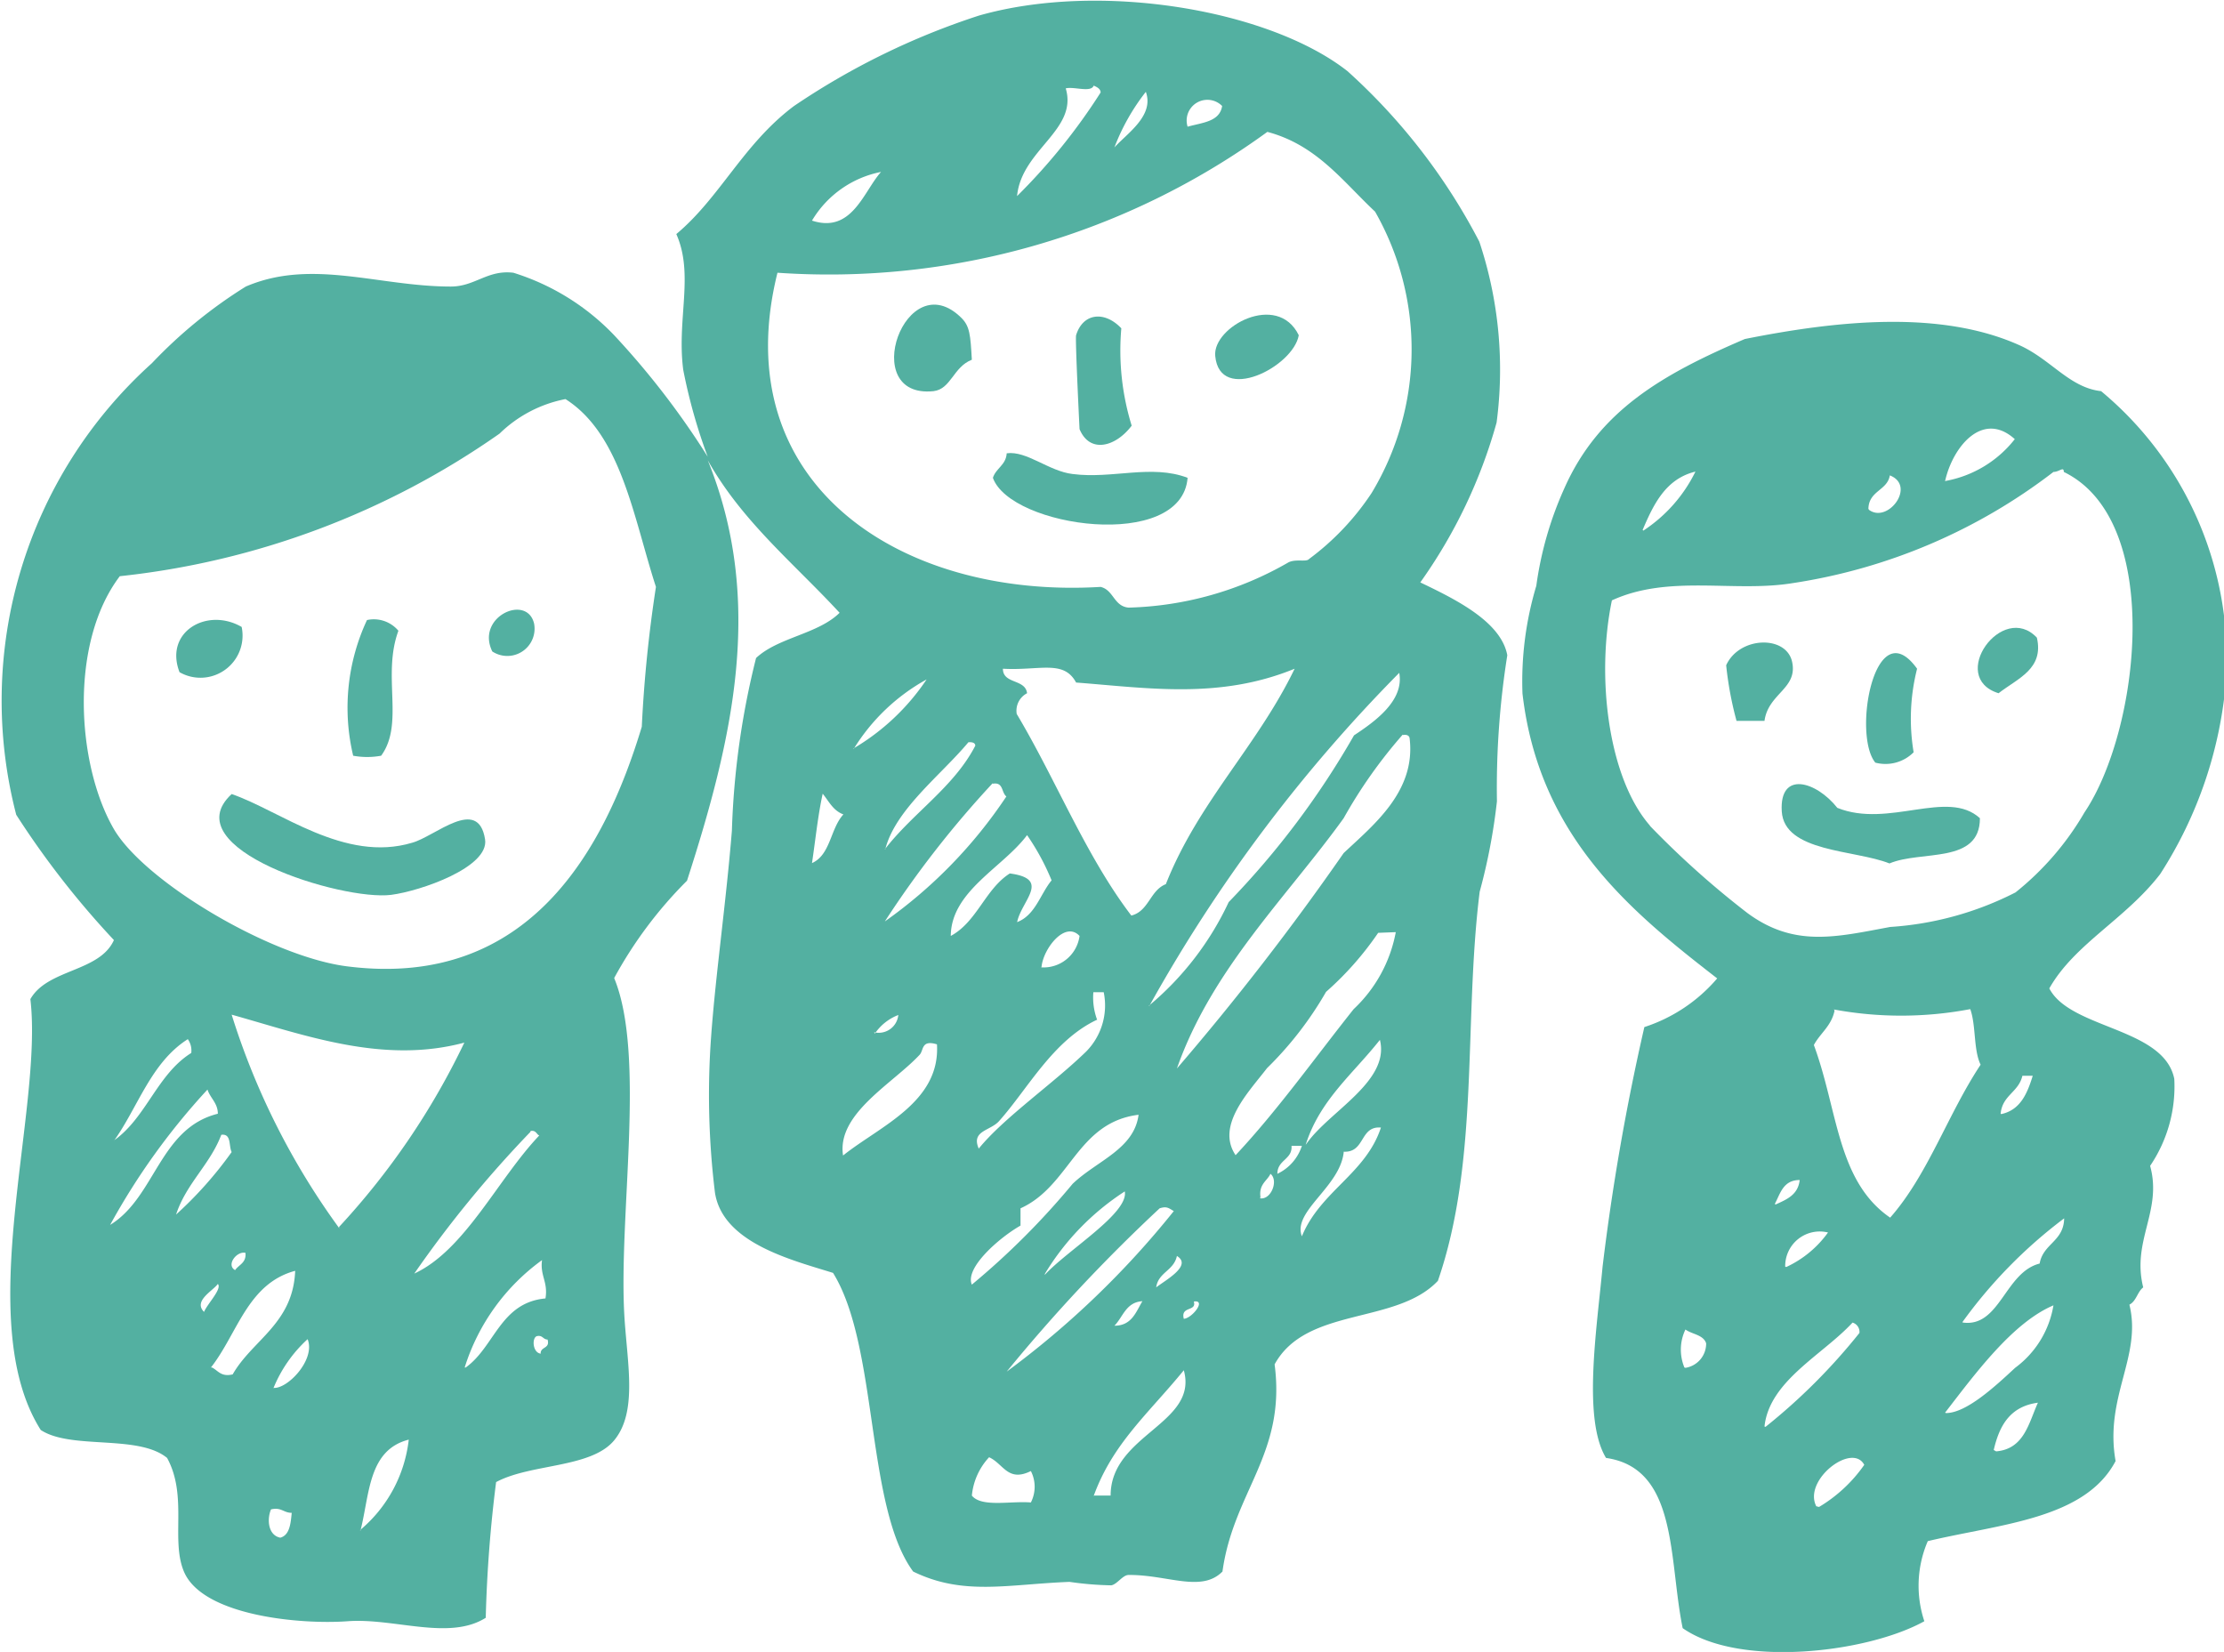 <svg xmlns="http://www.w3.org/2000/svg" viewBox="0 0 64.42 47.85"><defs><style>.cls-1{fill:#53b0a1;fill-rule:evenodd;}</style></defs><title>Asset 16</title><g id="Layer_2" data-name="Layer 2"><g id="art"><path class="cls-1" d="M28.15,10.42c-.54.21-.6.85-1.11.91-2.21.23-.81-3.73.81-2.12C28.09,9.45,28.11,9.7,28.15,10.42Z"/><path class="cls-1" d="M32.48,9.51a7.38,7.38,0,0,0,.3,2.82c-.46.61-1.21.82-1.51.1,0,0-.13-2.61-.1-2.72C31.37,9.06,32,9,32.48,9.51Z"/><path class="cls-1" d="M34.4,13.84c-.17,2.14-5.13,1.44-5.64,0,.09-.28.38-.37.4-.71.58-.08,1.22.52,1.91.6C32.22,13.88,33.35,13.44,34.4,13.84Z"/><path class="cls-1" d="M14.26,18.87c-.49-1,1-1.68,1.21-.81A.79.79,0,0,1,14.26,18.87Z"/><path class="cls-1" d="M7,18.16A1.22,1.22,0,0,1,5.2,19.47C4.75,18.3,6,17.58,7,18.16Z"/><path class="cls-1" d="M11.54,18.27c-.48,1.31.18,2.69-.5,3.62a2.24,2.24,0,0,1-.81,0,6,6,0,0,1,.4-3.93A.93.93,0,0,1,11.54,18.27Z"/><path class="cls-1" d="M59,18.47c.21.91-.56,1.18-1.11,1.61C56.41,19.62,58,17.41,59,18.47Z"/><path class="cls-1" d="M51.11,20.88H50.3a10.1,10.1,0,0,1-.3-1.61c.38-.84,1.74-.88,1.91-.1S51.22,20.08,51.11,20.88Z"/><path class="cls-1" d="M55.53,19.37a5.89,5.89,0,0,0-.1,2.42,1.15,1.15,0,0,1-1.11.3C53.65,21.27,54.31,17.67,55.53,19.37Z"/><path class="cls-1" d="M57.35,23.7c0,1.34-1.7.92-2.62,1.31-1-.4-3.05-.32-3.12-1.51s1-.87,1.61-.1C54.71,24,56.41,22.84,57.35,23.7Z"/><path class="cls-1" d="M6.71,23c1.4.48,3.27,2,5.23,1.41.66-.18,1.91-1.36,2.11-.1.13.81-1.87,1.5-2.72,1.61C9.91,26.1,5,24.58,6.71,23Z"/><path class="cls-1" d="M59.36,28.63c.61,1.18,3.32,1.13,3.62,2.62a4.1,4.1,0,0,1-.7,2.52c.36,1.31-.54,2.16-.2,3.52-.17.13-.2.4-.4.5.37,1.5-.73,2.67-.4,4.53-.89,1.69-3.35,1.82-5.44,2.32a3.26,3.26,0,0,0-.1,2.32c-1.66.92-5.36,1.35-7,.2-.41-2-.13-4.63-2.22-4.93-.68-1.12-.27-3.71-.1-5.54a66.6,66.6,0,0,1,1.21-6.94,4.67,4.67,0,0,0,2.11-1.41c-2.49-1.93-5.16-4.1-5.64-8.25a9.62,9.62,0,0,1,.4-3.12,10.24,10.24,0,0,1,.81-2.82c1-2.26,2.85-3.31,5.23-4.33,2.65-.53,5.69-.86,8,.2.89.42,1.42,1.21,2.32,1.31a10.07,10.07,0,0,1,3.62,8.35,12.17,12.17,0,0,1-1.91,5.64C61.56,26.63,60.09,27.34,59.36,28.63Zm-3-14.7a3.3,3.3,0,0,0,2-1.21C57.43,11.88,56.56,12.94,56.34,13.94Zm-8.56,10a25.83,25.83,0,0,0,2.82,2.52c1.36,1,2.57.69,4.13.4a9.29,9.29,0,0,0,3.63-1,8.29,8.29,0,0,0,2-2.32c1.59-2.36,2.32-8.44-.6-9.86,0-.17-.13,0-.3,0a16.41,16.41,0,0,1-7.55,3.22c-1.71.28-3.58-.26-5.24.5C46.23,19.6,46.58,22.51,47.78,23.9Zm-.2-8.56a4.31,4.31,0,0,0,1.51-1.71C48.25,13.87,47.9,14.6,47.58,15.35Zm6.54-.6c.55.4,1.37-.7.6-1C54.67,14.21,54.13,14.21,54.12,14.74Zm-1,14.5c-.09.45-.42.66-.6,1,.7,1.89.67,3.94,2.21,5,1.1-1.25,1.67-3,2.62-4.43-.21-.43-.13-1.14-.3-1.61A10.7,10.7,0,0,1,53.12,29.24Zm4.83,3c.55-.12.75-.59.91-1.11h-.3C58.47,31.64,58,31.72,57.95,32.26Zm-6.54,2.62c.33-.15.65-.28.7-.71C51.65,34.18,51.57,34.57,51.41,34.87Zm5.44,3.42c1.06.13,1.21-1.46,2.21-1.71.1-.58.7-.64.71-1.31A14,14,0,0,0,56.84,38.3Zm-5.13-1.61a3.08,3.08,0,0,0,1.21-1A1,1,0,0,0,51.71,36.69Zm4.63,4.23c.59,0,1.43-.78,2-1.31a2.82,2.82,0,0,0,1.11-1.81C58.3,38.31,57.22,39.78,56.34,40.92Zm-5.23.4a17.26,17.26,0,0,0,2.72-2.72.28.28,0,0,0-.2-.3C52.79,39.25,51.25,40,51.11,41.32Zm-2.32-1.71a.71.71,0,0,0,.6-.71c-.08-.25-.41-.26-.6-.4A1.35,1.35,0,0,0,48.79,39.61Zm9,2.42c.81-.07.94-.81,1.21-1.41C58.21,40.74,57.91,41.31,57.75,42Zm-5.13,1.61A4.25,4.25,0,0,0,54,42.43C53.65,41.77,52.22,42.87,52.61,43.63Z"/><path class="cls-1" d="M37.62,9.71c-.16.92-2.29,2-2.42.6C35.12,9.47,37,8.44,37.62,9.71Z"/><path class="cls-1" d="M20.5,13.23a15.85,15.85,0,0,1-.71-2.52c-.19-1.47.32-2.76-.2-3.93C20.86,5.72,21.53,4.17,23,3.07A21.22,21.22,0,0,1,28.36.45c3.51-1,8.4-.17,10.67,1.61A17.48,17.48,0,0,1,42.85,7a11.72,11.72,0,0,1,.5,5.24,14.82,14.82,0,0,1-2.21,4.63c1,.48,2.34,1.13,2.52,2.11a24.53,24.53,0,0,0-.3,4.23,17.11,17.11,0,0,1-.5,2.62c-.47,3.77,0,7.76-1.21,11.27-1.21,1.28-3.81.74-4.73,2.42.34,2.59-1.19,3.68-1.51,6-.61.62-1.59.09-2.72.1-.17,0-.33.27-.5.3a9.38,9.38,0,0,1-1.21-.1c-1.8.07-3.08.41-4.53-.3-1.38-1.88-1-6.52-2.32-8.65-1.22-.38-3.19-.87-3.42-2.32A23.24,23.24,0,0,1,20.6,30c.13-1.78.43-3.85.6-5.94a23.39,23.39,0,0,1,.7-5c.64-.6,1.79-.69,2.42-1.31C23,16.32,21.49,15.1,20.5,13.33c1.66,4.09.72,8.09-.6,12.18a12.23,12.23,0,0,0-2.11,2.82c.93,2.26.11,6.94.3,9.86.09,1.36.37,2.72-.3,3.53s-2.42.67-3.42,1.21a38.73,38.73,0,0,0-.3,3.93c-1.06.67-2.65,0-4,.1s-4.16-.15-4.73-1.41c-.41-.92.11-2.2-.5-3.32C4,41.54,2.06,42,1.18,41.42c-2-3.16.08-9.24-.3-12.48.5-.88,2-.78,2.42-1.71A25.28,25.28,0,0,1,.47,23.6,13.15,13.15,0,0,1,4.4,10.52,13.76,13.76,0,0,1,7.12,8.3c1.91-.82,3.85,0,5.94,0,.7,0,1.06-.49,1.81-.4a6.85,6.85,0,0,1,2.92,1.81A23.39,23.39,0,0,1,20.5,13.23ZM30.87,2.56c.36,1.21-1.28,1.77-1.41,3.12a17.29,17.29,0,0,0,2.42-3c0-.11-.11-.16-.2-.2C31.6,2.69,31.11,2.5,30.87,2.56Zm1.41,1.71c.37-.41,1.16-.92.91-1.61A6.16,6.16,0,0,0,32.28,4.27Zm2.12-.6c.42-.12.93-.14,1-.6A.6.6,0,0,0,34.4,3.67ZM31.88,17c.38.09.38.56.81.6a9.75,9.75,0,0,0,4.63-1.31c.22-.11.52,0,.6-.1a7.55,7.55,0,0,0,1.81-1.91,8.05,8.05,0,0,0,.1-8.15c-.94-.88-1.69-1.93-3.12-2.31A21.59,21.59,0,0,1,22.52,7.9C21,14,26.06,17.35,31.88,17ZM23.52,6.39c1.16.38,1.49-.84,2-1.41A3,3,0,0,0,23.52,6.39ZM3.29,24c.89,1.55,4.63,3.76,6.84,4,5.19.62,7.38-3.37,8.46-6.95A38.56,38.56,0,0,1,19,17c-.65-2-1-4.41-2.62-5.44a3.75,3.75,0,0,0-1.91,1,23.47,23.47,0,0,1-11,4.13C2,18.63,2.22,22.14,3.29,24Zm27.88-4.23c-.36-.67-1.05-.34-2.12-.4,0,.45.65.29.7.71a.57.57,0,0,0-.3.6c1.14,1.91,2,4.11,3.32,5.84.51-.13.54-.73,1-.91.94-2.38,2.65-4,3.73-6.24C35.33,20.26,33.26,19.93,31.17,19.77Zm2.11,9.36a8.69,8.69,0,0,0,2.31-3,24.13,24.13,0,0,0,3.63-4.83c.59-.39,1.46-1,1.31-1.81A44.33,44.33,0,0,0,33.29,29.14Zm-8.56-7.45a6.54,6.54,0,0,0,2.12-2A5.73,5.73,0,0,0,24.73,21.69Zm15.91-.4a14.1,14.1,0,0,0-1.71,2.42c-1.65,2.29-3.82,4.37-4.83,7.25a76.57,76.57,0,0,0,4.83-6.24c.87-.82,2.1-1.79,1.91-3.33C40.82,21.31,40.75,21.27,40.64,21.29Zm-15,3.32c.82-1.06,2-1.8,2.62-3,0-.08-.08-.11-.2-.1C27.25,22.46,25.93,23.45,25.64,24.61Zm3.12-1.91a29.23,29.23,0,0,0-3.12,4,13.76,13.76,0,0,0,3.52-3.62C29,22.95,29.07,22.65,28.76,22.7ZM23.52,25c.54-.24.53-1,.91-1.41-.3-.11-.42-.38-.6-.6C23.69,23.63,23.62,24.33,23.52,25Zm5.94,1.71c.53-.2.67-.81,1-1.21a6.84,6.84,0,0,0-.71-1.31c-.7.94-2.2,1.62-2.21,2.92.76-.41,1-1.36,1.71-1.81C30.46,25.46,29.58,26.09,29.46,26.72Zm.7,1.31a1.05,1.05,0,0,0,1.11-.91C30.85,26.66,30.22,27.48,30.17,28Zm9.76-1a9.1,9.1,0,0,1-1.51,1.71,10.18,10.18,0,0,1-1.71,2.21c-.52.68-1.49,1.66-.91,2.52,1.21-1.29,2.29-2.81,3.42-4.23A4.08,4.08,0,0,0,40.43,27Zm-8.15,2.52c-1.27.6-2,2-2.82,2.92-.25.3-.83.28-.6.81.72-.89,2.18-1.9,3.12-2.82a1.9,1.9,0,0,0,.5-1.71h-.3A1.85,1.85,0,0,0,31.78,29.54Zm-21.95,6a21.42,21.42,0,0,0,3.63-5.34c-2.35.63-4.6-.21-6.74-.81A21.2,21.2,0,0,0,9.83,35.58Zm15.5-5.64a.57.57,0,0,0,.7-.5A1.45,1.45,0,0,0,25.34,29.94Zm-22,3.12c.92-.66,1.24-1.91,2.22-2.52a.57.57,0,0,0-.1-.4C4.37,30.78,4,32.07,3.29,33.06Zm34.53.1c.65-.93,2.42-1.8,2.12-3C39.19,31.11,38.23,31.86,37.82,33.16ZM26.64,30.55c-.78.84-2.41,1.71-2.22,2.92,1.06-.85,2.82-1.54,2.72-3.22C26.68,30.11,26.76,30.42,26.64,30.55ZM3.19,35.48c1.31-.8,1.43-2.8,3.12-3.22,0-.31-.22-.45-.3-.7A19.73,19.73,0,0,0,3.19,35.48ZM29.56,35v.5c-.6.34-1.62,1.22-1.41,1.71a22.19,22.19,0,0,0,2.92-2.92c.7-.67,1.78-1,1.91-2C31.19,32.51,31,34.35,29.56,35Zm9.36-1.61c-.12,1-1.49,1.7-1.21,2.42C38.25,34.5,39.56,34,40,32.66,39.38,32.61,39.55,33.39,38.92,33.36Zm-23.56-.6A33,33,0,0,0,12,36.89c1.47-.68,2.42-2.74,3.62-4C15.54,32.86,15.53,32.73,15.37,32.76ZM5.1,35.18a11.21,11.21,0,0,0,1.61-1.81c-.09-.18,0-.54-.3-.5C6.08,33.74,5.4,34.27,5.1,35.18ZM37,34a1.35,1.35,0,0,0,.71-.81h-.3C37.44,33.59,37,33.59,37,34Zm-.5.71c.32.05.54-.52.3-.71C36.71,34.2,36.46,34.3,36.51,34.67Zm-6.24,2.22c.66-.72,2.44-1.79,2.32-2.42A7.4,7.4,0,0,0,30.27,36.89ZM33.59,35a47.77,47.77,0,0,0-4.43,4.73A25.81,25.81,0,0,0,34,35.08C33.86,35,33.8,34.93,33.59,35ZM6.81,36.79c.11-.16.33-.21.3-.5C6.86,36.23,6.54,36.64,6.81,36.79Zm26.68.5c.25-.2,1.06-.63.6-.91C34,36.81,33.55,36.85,33.49,37.29Zm-20,2.32c.84-.6,1-1.88,2.31-2,.08-.48-.16-.65-.1-1.11A6.08,6.08,0,0,0,13.46,39.61Zm-7.35,0c.18.09.26.28.6.2.57-1,1.75-1.47,1.81-3C7.17,37.18,6.88,38.63,6.11,39.61ZM5.91,38c.1-.24.53-.67.4-.81C6.17,37.39,5.59,37.68,5.91,38Zm26.37.4c.5,0,.62-.39.81-.71C32.61,37.72,32.53,38.15,32.28,38.4Zm2-.2c.24,0,.68-.56.3-.5C34.67,38,34.19,37.82,34.29,38.2Zm-18.62,1c0-.2.28-.13.2-.4-.13,0-.14-.13-.3-.1S15.42,39.19,15.67,39.21Zm-7.75,1c.41.05,1.24-.82,1-1.41A3.92,3.92,0,0,0,7.92,40.21Zm23.76,3.12h.5c0-1.77,2.55-2.08,2.12-3.63C33.27,40.94,32.23,41.81,31.68,43.33Zm-21.24,1a4,4,0,0,0,1.41-2.62C10.66,42,10.71,43.29,10.44,44.34Zm17.72-1c.28.35,1.13.15,1.71.2a1,1,0,0,0,0-.91c-.67.33-.79-.21-1.21-.4A1.89,1.89,0,0,0,28.15,43.33Zm-20,1.21c.24-.09.27-.4.3-.71-.24,0-.3-.17-.6-.1C7.73,44,7.76,44.47,8.12,44.54Z"/></g></g></svg>